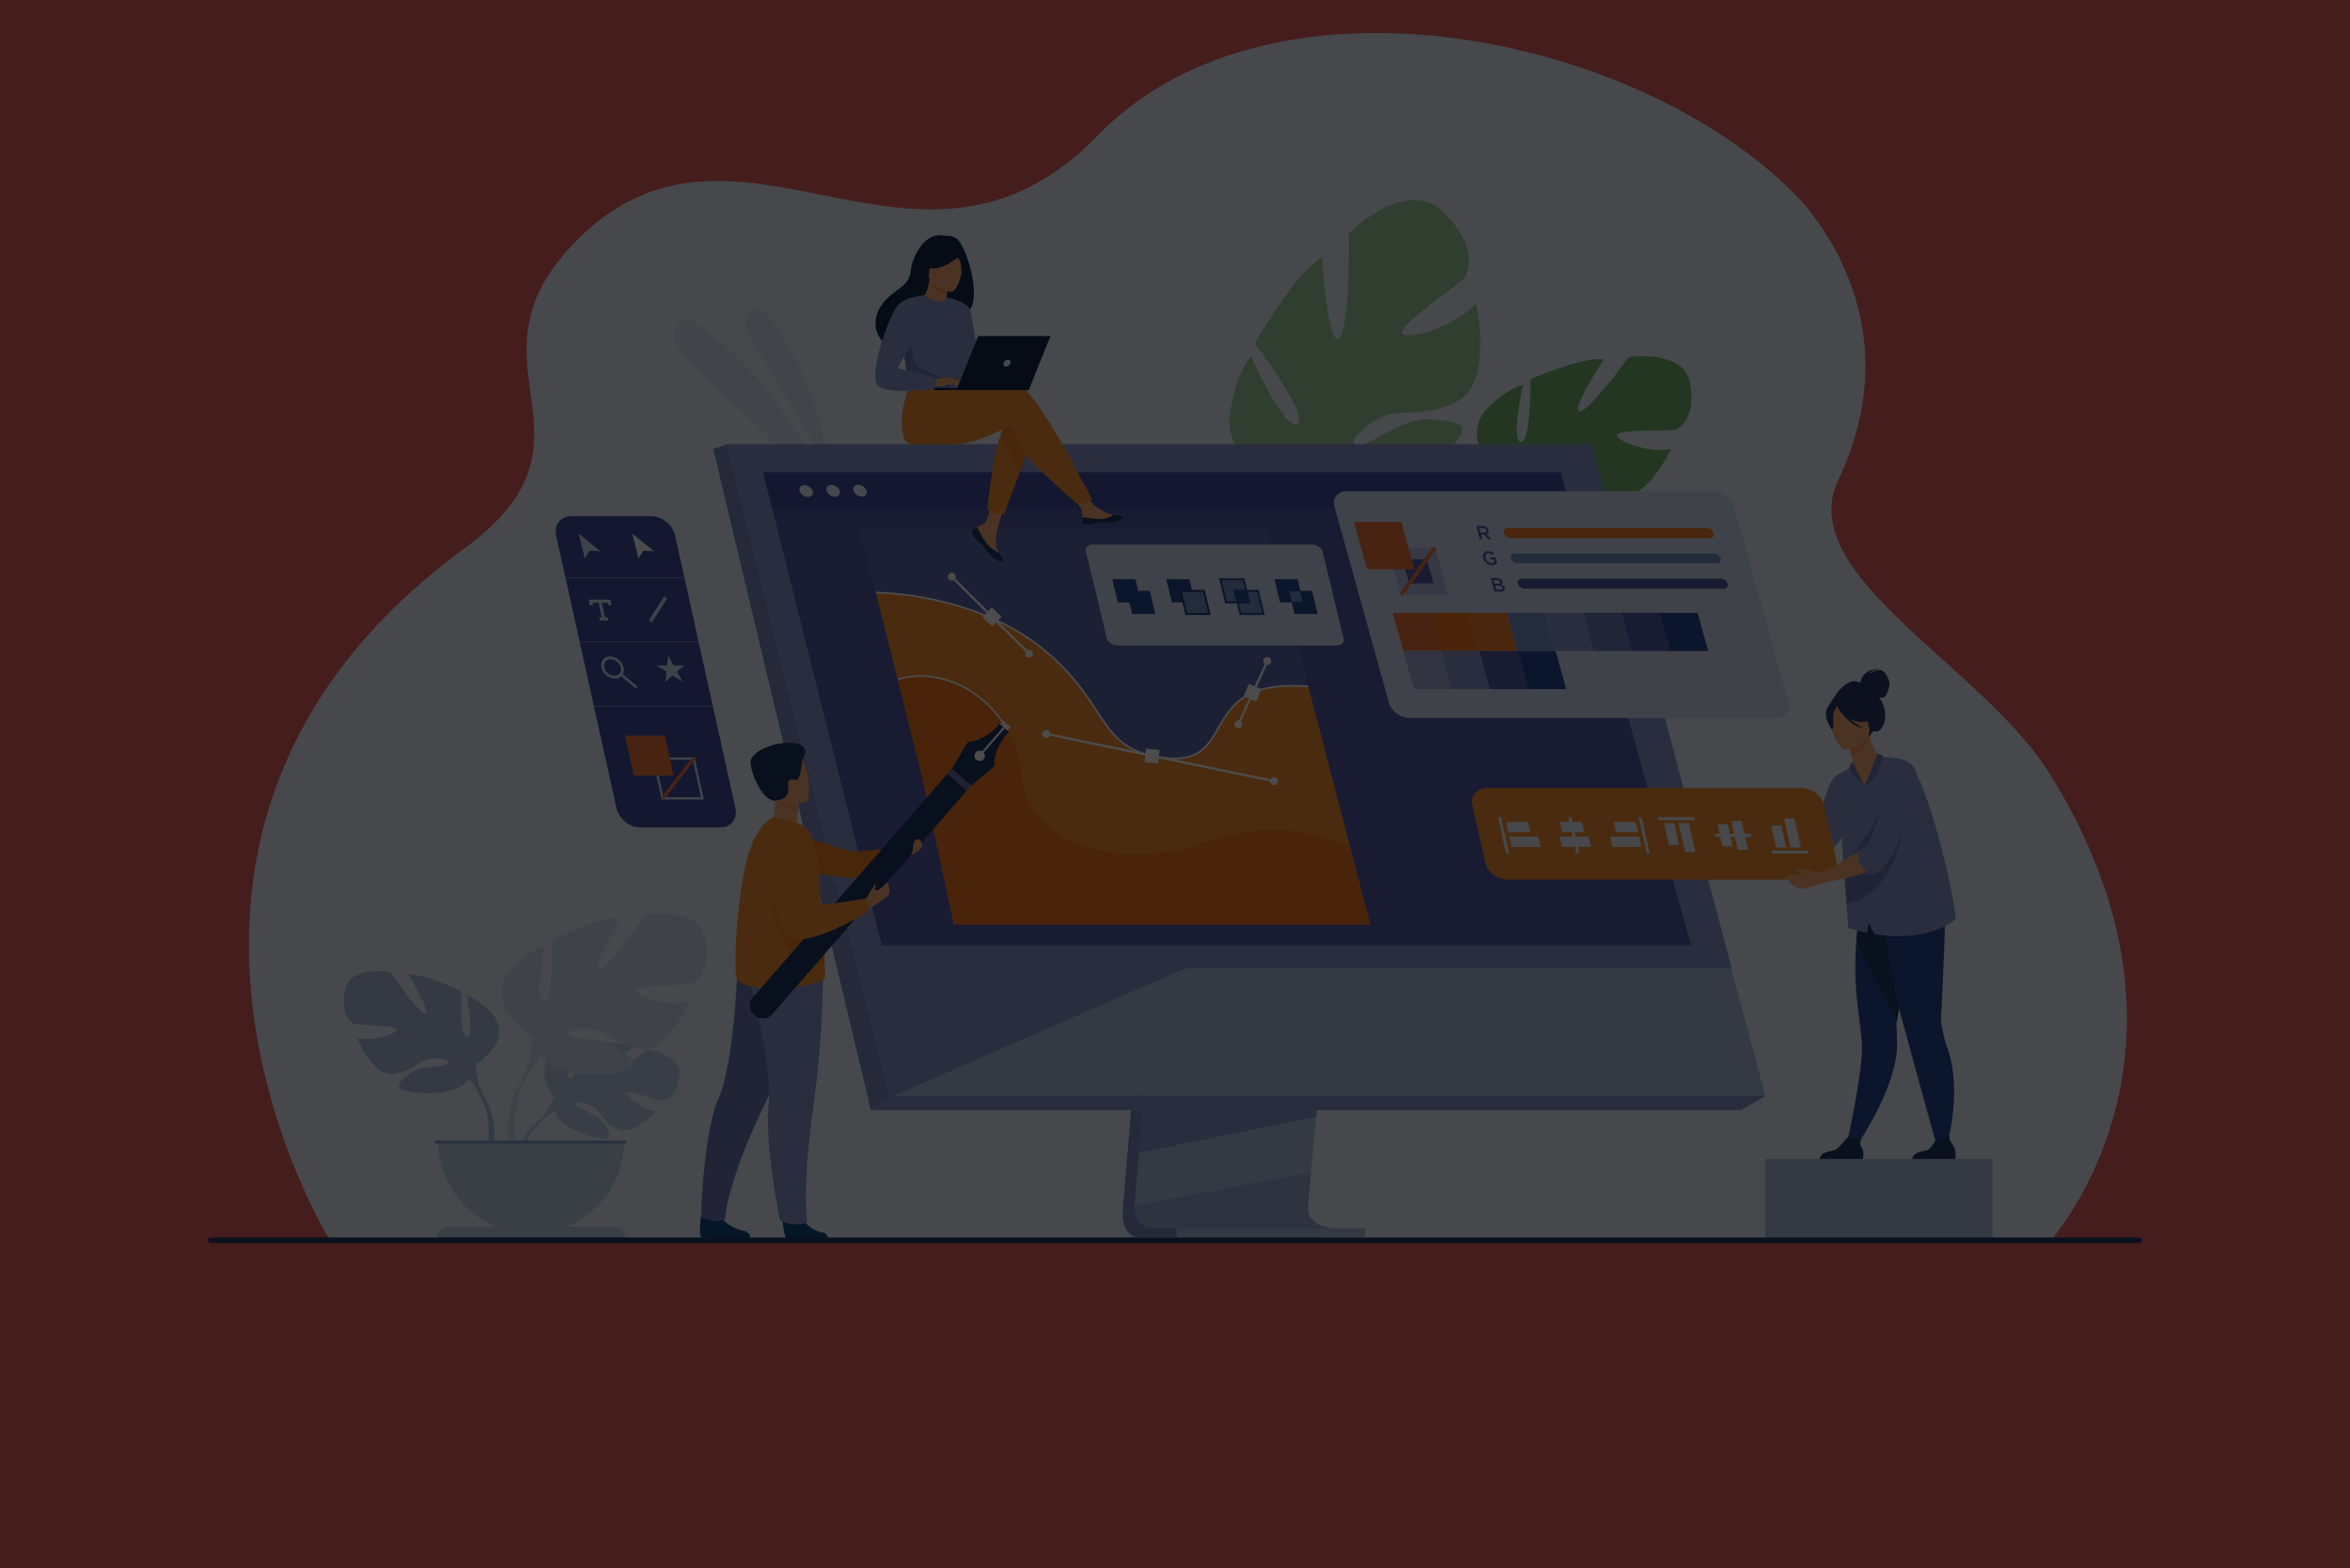 <svg xmlns="http://www.w3.org/2000/svg" viewBox="0 0 1920 1281"><defs><style>.cls-1{fill:#e96160;}.cls-2{fill:#eaf3fb;}.cls-3{opacity:0.5;}.cls-4{fill:#b0c0e3;}.cls-5{fill:#72b571;}.cls-6{fill:#9dd199;}.cls-7{fill:#bcceea;}.cls-8{fill:#d2def2;}.cls-9{fill:#c1d2ec;}.cls-10{fill:#85a1d3;}.cls-11{fill:#7b88c4;}.cls-12{fill:#8698cd;}.cls-13{fill:#8d98cc;}.cls-14{fill:#555ca9;}.cls-15{fill:#5f6bb2;}.cls-16{fill:#2b3a68;}.cls-17{fill:#faab77;}.cls-18{fill:#254790;}.cls-19{fill:#1e3966;}.cls-20{fill:#f79454;}.cls-21{fill:#7079ba;}.cls-22{fill:#f79134;}.cls-23{fill:#424ea1;}.cls-24{fill:#fff;}.cls-25{fill:#f47421;}.cls-26{fill:#7694cc;}.cls-27{fill:#203c75;}.cls-28{fill:#f3753e;}.cls-29{fill:#f58c7a;}.cls-30{fill:#b5bfe1;}.cls-31{fill:#f47621;}.cls-32{fill:#f5812a;}.cls-33{fill:#6b7bbc;}.cls-34{fill:#a7b1da;}.cls-35{fill:#f18121;}.cls-36{fill:#10294b;}.cls-37{fill:#f79351;}.cls-38{fill:#124d83;}.cls-39{fill:#f89e63;}.cls-40{fill:#1a3763;}.cls-41{fill:#6871b5;}.cls-42{opacity:0.7;}</style></defs><g id="Layer_3" data-name="Layer 3"><rect class="cls-1" width="1920" height="1281"/></g><g id="Layer_1" data-name="Layer 1"><path class="cls-2" d="M1675.85,1013.24c-90.38,0-1406.94.33-1407.7-2l-.13-.3a1.68,1.68,0,0,1-.12-.43C267.39,1009.3,65,678.31,379.62,447.89c123.08-90.16-7.7-149.67,90.17-250C582.28,82.51,705,210.1,830.12,157.8c22.1-9.23,44.27-24.09,66.47-46.89,51.49-52.83,122.13-77.27,195.06-82.75,139.76-10.45,297,48.3,378.21,134.18,16.34,17.29,90.65,106.76,32.08,229.74-37,77.65,118,151.81,173,240.48C1814.92,858,1677.12,1010.31,1675.85,1013.24Z"/><g class="cls-3"><g class="cls-3"><path class="cls-4" d="M680,393.34s-10.25-85.88-54.26-137.13c-5.85-6.81-17-2.47-16.85,6.5,0,.15,0,.3,0,.46C609.48,278.49,658.75,343.11,680,393.34Z"/></g><g class="cls-3"><path class="cls-4" d="M685.36,417.93S641.51,310.59,566.61,263.11a10.2,10.2,0,0,0-13.82,2.62c-2,2.9-2.89,7.43-.65,14.51C558.11,299.12,641.64,362.67,685.36,417.93Z"/></g></g><path class="cls-5" d="M1231.58,390.64s-39.27-24.18-19.25-53.95c0,0,15.79-18.14,32.07-22.3,0,0-10.47,45.2-1.93,46.63s8-51.21,8-51.21,43.18-18.61,59.73-16.32c0,0-28.1,43.4-19.48,42.68s40-44.51,40-44.51,43.75-6.25,49.65,19.77-5.89,38.41-12.38,39.75-47.75-.9-46.9,4.5,28.37,15.14,44.11,11c0,0-18.9,41.63-41.33,38.55s-28.81-17.3-42.7-18.95-24.23,1.69-17.42,5.73,30.5,2.49,41.36,12.52,19.73,16.31-1.35,19.73-58.49-.81-65.32-17.2Z"/><path class="cls-5" d="M1360.18,318.65s-114,31.78-128.6,72c0,0-.22,18.24-12.34,38.68l-.33,8s12.92-26.85,19.51-30.34C1238.42,407,1214.69,370.61,1360.18,318.65Z"/><path class="cls-5" d="M1219.24,429.32s-18.45,25.64-9.88,58.13l4.51-1s-2.87-35.52,7-52.92S1219.24,429.32,1219.24,429.32Z"/><path class="cls-6" d="M1072.7,389.67s-65.94,5.83-68.42-45.62c0,0,2.63-34.41,17.8-53.16,0,0,26.72,61,37.76,55.34s-34.66-65.84-34.66-65.84,33.76-58.46,54.78-70c0,0,4.85,74.06,14.16,65.85s7.84-85.53,7.84-85.53,45-44.69,74.12-19.8,26.16,49.27,19.83,56.39-55.75,39.9-50.14,45.39,45.64-6.9,60.18-25.21c0,0,13.93,64.15-14.52,79.83s-48,4.79-65.42,14.8-26.45,22.71-15.14,21.52,37.25-23.28,58.36-21,36.69,1.87,15.36,23.88-68,49.22-90,36.21Z"/><path class="cls-6" d="M1159.05,196.51S1055,330.91,1072.7,389.67c0,0,15.39,21.2,19,55.12l6.51,9.54s-8.14-42-3.55-51.65C1094.62,402.68,1036.08,381.09,1159.05,196.51Z"/><path class="cls-6" d="M1091.66,444.79s.74,45.34,38.47,75.41l4.33-5s-33.77-38.44-37.38-66.89S1091.66,444.79,1091.66,444.79Z"/><path class="cls-7" d="M453.08,896.57s-18.47-21.54-1.14-35.23c0,0,12.66-7.66,23-7,0,0-14.62,24.53-9.89,27s14.33-28.5,14.33-28.5,28.8-2.79,38.07,1.66c0,0-24.63,20.16-19.44,21.36s31.79-18.58,31.79-18.58,26.81,4.56,25.38,20.91-10.67,21.41-14.73,21-27.81-9.5-28.33-6.17,13.78,14.2,23.79,14.71c0,0-18.9,20.84-31.46,14.83S490.79,906.89,483,903.32s-14.51-3.57-11.28.08,17.4,7.19,21.88,15.11,8.5,13.27-4.5,11.31S454.94,918.36,454,907.46Z"/><path class="cls-7" d="M542,878.55s-72.82-2.8-88.9,18c0,0-3.55,10.66-14.5,20.36l-1.7,4.65s12.61-13.31,17.13-14.12C454,907.46,447,881.66,542,878.55Z"/><path class="cls-7" d="M438.58,916.93S423,928.49,421.86,949.14l2.84.25s5-21.35,14-29.7S438.58,916.93,438.58,916.93Z"/><path class="cls-4" d="M388.51,869.48S417.89,853,404.18,830.7c0,0-11-13.71-22.72-17.24,0,0,6.26,33.3,0,34.08s-4.31-37.61-4.31-37.61-30.95-14.88-43.09-13.71c0,0,19.19,32.52,12.92,31.73s-27.81-33.69-27.81-33.69-31.73-5.87-36.82,12.93,3.13,28.21,7.83,29.38,34.87.78,34.08,4.7-21.15,10.19-32.51,6.66c0,0,12.54,31,29,29.38s21.54-11.75,31.73-12.53,17.63,2,12.53,4.7-22.32.9-30.55,7.89-14.89,11.3.39,14.44S377.54,893,383,881.23Z"/><path class="cls-4" d="M296.84,813.07s82.27,26.64,91.67,56.41c0,0-.39,13.32,7.83,28.59V904s-8.62-20-13.32-22.72C383,881.23,401.43,855.37,296.84,813.07Z"/><path class="cls-4" d="M396.34,898.07s12.69,19.27,5.46,42.72l-3.27-.88s3.17-25.83-3.47-38.82S396.34,898.07,396.34,898.07Z"/><path class="cls-8" d="M435.25,846.79s-38.73-21.69-20.66-51.12c0,0,14.46-18.08,30-22.72,0,0-8.26,43.89,0,44.92s5.68-49.57,5.68-49.57S491,748.68,507,750.23c0,0-25.3,42.85-17,41.82s36.67-44.41,36.67-44.41,41.82-7.74,48.53,17-4.13,37.18-10.32,38.73-46,1-44.93,6.2,27.89,13.42,42.86,8.78c0,0-16.52,40.79-38.21,38.72s-28.4-15.49-41.83-16.52-23.23,2.58-16.52,6.2,29.43,1.18,40.28,10.4,19.62,14.9-.52,19-56.28,1.55-63.51-13.94Z"/><path class="cls-8" d="M556.08,772.43s-108.44,35.11-120.83,74.36c0,0,.51,17.55-10.33,37.69v7.75s11.36-26.34,17.56-30C442.48,862.28,418.21,828.2,556.08,772.43Z"/><path class="cls-8" d="M424.92,884.48s-16.72,25.4-7.19,56.31l4.3-1.16s-4.17-34,4.58-51.17S424.92,884.48,424.92,884.48Z"/><path class="cls-9" d="M433.94,1007.82A75.86,75.86,0,0,0,509.8,932H358.08A75.86,75.86,0,0,0,433.94,1007.82Z"/><path class="cls-9" d="M510.85,1011.68H357a9.36,9.36,0,0,1,9.36-9.36h135.1a9.36,9.36,0,0,1,9.36,9.36Z"/><rect class="cls-10" x="355.59" y="931.96" width="155.94" height="2.33"/><path class="cls-11" d="M951.41,582.84,917.46,986.48s-3.56,24.46,14.64,24.51c29.93.07,148.95,0,148.95,0s-22.52-5.1-22.25-16.55c.32-13.51,39.68-415.42,39.68-415.42Z"/><path class="cls-4" d="M1092.25,1003.65c-5.88,0-121.11.21-150.25-.16-12.7-.16-14.93-11.29-15-18.5a37,37,0,0,1,.38-6l.89-10.49,2.25-26.74,2-23.62L935,887.77l2.15-25.62L961.3,575.33l147.07-3.81s-16.58,168.19-28.3,290.63c-1.31,13.64-2.56,26.72-3.71,38.93q-.55,5.85-1.08,11.42c-1.09,11.58-2.08,22.22-2.94,31.61-.46,4.95-.88,9.55-1.26,13.77-1.5,16.51-2.37,27-2.39,29.06a17.76,17.76,0,0,0,.29,3.27C1071.4,1003.07,1090,1003.65,1092.25,1003.65Z"/><polygon class="cls-4" points="594.25 363.01 676.93 695.16 688.26 740.65 726.77 895.35 1442.27 895.35 1300.32 363.01 594.25 363.01"/><polygon class="cls-11" points="594.24 363.01 582.78 366.83 711.53 906.91 726.77 895.36 594.24 363.01"/><polygon class="cls-12" points="711.53 906.91 1422.64 906.91 1442.27 895.36 726.77 895.36 711.53 906.91"/><rect class="cls-4" x="961.25" y="1003.65" width="153.96" height="7.32" transform="translate(2076.47 2014.62) rotate(180)"/><polygon class="cls-13" points="1076.08 906.91 1075.28 912.5 930.49 941.75 932.47 918.13 933.42 906.91 1076.08 906.91"/><g class="cls-3"><path class="cls-13" d="M1092.25,1003.65c-5.88,0-121.11.21-150.25-.16-12.7-.16-14.93-11.29-15-18.5l144.11-27.11c-1.5,16.51-2.37,27-2.39,29.06a17.76,17.76,0,0,0,.29,3.27C1071.4,1003.07,1090,1003.65,1092.25,1003.65Z"/></g><polygon class="cls-13" points="594.24 363.01 1300.32 363.01 1414.88 790.85 700.75 790.85 594.24 363.01"/><polygon class="cls-14" points="1381.58 772.31 720.48 772.31 696.85 678.2 687.71 641.78 683.99 626.93 659.71 530.22 658.45 525.18 645.61 474.06 639.87 451.18 634.97 431.67 630.98 415.76 623.49 385.93 1275.07 385.93 1283.29 415.76 1287.67 431.67 1293.05 451.18 1299.36 474.06 1340.9 624.76 1340.9 624.76 1344.42 637.53 1346.06 643.46 1374.74 747.49 1381.58 772.31"/><polygon class="cls-15" points="1119.56 755.26 779.41 755.26 760.72 663.66 753.49 634.85 750.54 623.1 731.34 546.59 730.34 542.61 720.19 502.17 715.64 484.07 711.77 468.64 708.61 456.05 702.68 432.46 1035.52 432.46 1119.56 755.26"/><polygon class="cls-13" points="969.01 790.85 727.01 896.6 700.75 790.85 969.01 790.85"/><path class="cls-16" d="M1520.12,557.87c0-1,.77-11.22,16.4-11.76,0,0-7.68.92-9,4.3,0,0,5.23-4.18,9.5-2.83s6.76,8.81,6.79,11.27-2.35,10.37-5,11a8.42,8.42,0,0,1-3.28,0,35.06,35.06,0,0,1,2.1,3.75c6.24,12.8-.19,25.32-5.47,23.94-3.39-.89-4.35,4.89-4.35,4.89l-32.91-26.64S1506.93,550.83,1520.12,557.87Z"/><path class="cls-17" d="M1430.43,718c2.75,2.43,10-5.92,11.06-7a.58.58,0,0,1,.1-.16l-2.22-6.19s-9.58-.37-11.16,1.21S1427.41,715.4,1430.43,718Z"/><path class="cls-18" d="M1508.66,935.15l7,2.6s30.36-42.11,34.1-79.16c.67-6.61-.7-20.63-.18-23.63.24-1.4.53-3.08.87-5,1-5.66,2.35-13.4,3.9-22.21,3.57-20.27,8.2-46.19,11.79-65.25l-1.88-.6-20.38-6.58-4.21-13.37-15.18-4s-3.39,6.63-6.42,38c-.55,4.11-1.06,8.64-1.45,13.55a268.41,268.41,0,0,0,1.45,54.87c.69,5.45,3.58,26.85,3.25,33.47C1519.78,888.08,1508.66,935.15,1508.66,935.15Z"/><path class="cls-19" d="M1516.61,769.45l33,65.51c.24-1.4.53-3.08.87-5,1-5.66,2.35-13.4,3.9-22.21,3.57-20.27,8.2-46.19,11.79-65.25l-1.88-.6-20.38-6.58-4.21-13.37-15.18-4s-3.39,6.63-6.42,38C1517.51,760,1517,764.54,1516.61,769.45Z"/><path class="cls-18" d="M1531.11,726.35l.76-6.54c12.78,3.39,46.93-9.49,46.93-9.49s12.38,10.88,10.75,37c-.79,12.73-2.24,66.84-3.75,82.85-.55,5.8,3.22,20.73,4.73,24.76,14.86,39.59-2.29,88.35-2.29,88.35l-4.45-1.8s-28.14-102.05-31-112.86c-5.48-20.44-9.9-47-12.84-67.55C1539.49,761.06,1531.11,726.35,1531.11,726.35Z"/><path class="cls-17" d="M1521.41,650.45c22,1.21,17.15-31.55,15.81-31.38-2.69-1.4-7.52-8.22-10.31-19.63l-1,.44-15.85,7.45s1.68,5.16,2.93,10.1c1,3.86,1.66,7.59,1.08,8.64-1.25.5-2,.82-2,.82v0C1512,627.32,1515.55,650.13,1521.41,650.45Z"/><path class="cls-20" d="M1510.11,607.33s1.68,5.16,2.93,10.1c9.26-2.59,12.08-12.33,12.92-17.55Z"/><path class="cls-17" d="M1508.16,612.79s22.17-5.13,18.76-18.89-2.84-23.68-17.14-21-15.74,8.63-15.72,13.49S1502.3,613.77,1508.16,612.79Z"/><path class="cls-16" d="M1492.81,578.59c2.39-5,5.19-4.72,7-3.83,10.42-9.64,20.63-1.77,20.63-1.77a27.14,27.14,0,0,0,12.46,13.39s-3.41,3.48-13.28,3.41a16.26,16.26,0,0,1-8.8-3.32,53,53,0,0,0,11.56,8.62c-12.36-2.36-20.65-16.67-21.5-18.19-1,1.55-3,4.84-3.21,7.62-.23,3.77,1.07,11.11-1.1,11.38C1496.52,595.9,1489.24,586.07,1492.81,578.59Z"/><path class="cls-19" d="M1562.38,946.88h35.2s.85-5.36-1-9.43c-1.76-3.91-4.52-5.69-3.86-10.41a12.72,12.72,0,0,1-11,4.2c-.62,1-4,6.42-6.11,7.91C1573.34,940.81,1563.08,940.22,1562.38,946.88Z"/><path class="cls-19" d="M1486.78,946.88H1522s1.32-5.61-1-9.43c-2-3.39-1.27-5.31.25-8.11a13.74,13.74,0,0,1-5.93,1.12,12.45,12.45,0,0,1-5.24-1.84c-1.51,1.72-8,9.08-10,10.53C1497.75,940.81,1487.49,940.22,1486.78,946.88Z"/><path class="cls-13" d="M1579.45,668.73c-1.89-6.14-3.85-12-5.83-17.47a239.58,239.58,0,0,0-9.8-23.81c-4.62-9.51-25.29-8.91-25.29-8.91-4,14.35-14.92,23.29-14.92,23.29-5.84-3.43-10.18-15.47-10.18-15.47l-12.76,6.8h0c-.05,0-4,2.35-7.4,12.25-5.12,14.74-13.43,35.66-19.2,42.06-1.34,1.49-5.28,3.74-10,6.14h0c-.1.15-.18.23-.23.23a46.1,46.1,0,0,0,3.94,7.39c1.82,2.74,4.21,5.51,7,6.94,2.18-1,6.1-2.59,7.76-3.61,6-3.68,15-9,22-20.13l2,26.24,3.53,47.47c5.43,1.69,10.6,3,15.5,4a59,59,0,0,1,1.61-8.74c0,2.49,2.87,7.27,4.6,9.87,45.08,7.22,66.22-12.44,66.22-12.44C1596.14,733.46,1588.55,698.25,1579.45,668.73Z"/><path class="cls-21" d="M1534,615.89s3.75.25,4.55,2.65c0,0-4.89,19.7-14.91,23.29Z"/><path class="cls-21" d="M1523.61,641.83s-9.58-17.28-9.54-19.62c0,0-3.64,3.23-3.4,5.62C1510.67,627.83,1518.73,640.75,1523.61,641.83Z"/><path class="cls-21" d="M1549.28,634.82c-.27.93-19.81,47.64-37.34,64.85-7.67,7.54,16.78,5.36,17,4S1549.28,634.82,1549.28,634.82Z"/><path class="cls-21" d="M1507.05,712.16l1.67,26.35c53.46-12.42,49-97.55,49-97.55l-26.84,55.42-23.56,15.4S1507.2,711.91,1507.05,712.16Z"/><path class="cls-4" d="M1463.72,693.77c0,.05,0,.08.07.08l0-.1C1463.7,693.67,1463.69,693.67,1463.72,693.77Z"/><path class="cls-22" d="M1490.16,657.48l10.64,47.44c1.7,7.56-4,13.68-12.78,13.68H1232.44c-8.75,0-17.22-6.12-18.92-13.68l-10.64-47.44a6.45,6.45,0,0,1-.15-.86c-1.1-7.16,4.51-12.81,12.93-12.81h255.58c8.42,0,16.57,5.65,18.68,12.81C1490,656.91,1490.09,657.19,1490.16,657.48Z"/><polygon class="cls-2" points="1233.01 697.22 1230.5 697.22 1223.88 667.7 1226.39 667.7 1233.01 697.22"/><polygon class="cls-2" points="1250.28 679.88 1232.32 679.88 1230.45 671.53 1248.41 671.53 1250.28 679.88"/><polygon class="cls-2" points="1258.65 691.86 1235.01 691.86 1233.13 683.5 1256.78 683.5 1258.65 691.86"/><polygon class="cls-2" points="1290.46 697.22 1287.96 697.22 1281.33 667.7 1283.84 667.7 1290.46 697.22"/><polygon class="cls-2" points="1294.3 679.88 1276.34 679.88 1274.46 671.53 1292.42 671.53 1294.3 679.88"/><polygon class="cls-2" points="1299.83 691.86 1276.18 691.86 1274.31 683.5 1297.95 683.5 1299.83 691.86"/><polygon class="cls-2" points="1347.92 697.22 1345.41 697.22 1338.79 667.7 1341.3 667.7 1347.92 697.22"/><polygon class="cls-2" points="1338.31 679.88 1320.35 679.88 1318.47 671.53 1336.44 671.53 1338.31 679.88"/><polygon class="cls-2" points="1341 691.86 1317.35 691.86 1315.48 683.5 1339.12 683.5 1341 691.86"/><polygon class="cls-2" points="1384.68 670.09 1355.16 670.09 1354.6 667.58 1384.12 667.58 1384.68 670.09"/><polygon class="cls-2" points="1367.88 672.44 1371.91 690.4 1363.55 690.4 1359.52 672.44 1367.88 672.44"/><polygon class="cls-2" points="1379.85 672.44 1385.15 696.08 1376.8 696.08 1371.5 672.44 1379.85 672.44"/><polygon class="cls-2" points="1431.14 683.71 1401.62 683.71 1401.06 681.2 1430.58 681.2 1431.14 683.71"/><polygon class="cls-2" points="1411.51 673.48 1415.54 691.44 1407.19 691.44 1403.16 673.48 1411.51 673.48"/><polygon class="cls-2" points="1422.85 670.63 1428.15 694.28 1419.8 694.28 1414.49 670.63 1422.85 670.63"/><polygon class="cls-2" points="1477.62 697.44 1448.11 697.44 1447.54 694.93 1477.06 694.93 1477.62 697.44"/><polygon class="cls-2" points="1455.33 674.41 1459.36 692.37 1451.01 692.37 1446.98 674.41 1455.33 674.41"/><polygon class="cls-2" points="1466.03 668.73 1471.33 692.37 1462.98 692.37 1457.67 668.73 1466.03 668.73"/><path class="cls-17" d="M1464.49,714.36c2.91,0,7.5-.22,10.16-1.24,0,0-8.49-.12-6.68-2.8.33-.49,4.55-.12,9.26-.12,1.93,0,6.71,2.65,6.46,2.77,3.41-.45,6.52-1.11,7.52-1.33a1.84,1.84,0,0,0,.37-.1l3,8.78s-.64.16-1.75.37a119.89,119.89,0,0,0-14,4.28,14,14,0,0,1-15.76-3.38c-1.61-1.68-2.88-3.91-2.8-5.53C1460.37,714.28,1462.71,714.37,1464.49,714.36Z"/><path class="cls-17" d="M1485,715l1.85,6.77,6-1.11c1.11-.21,1.75-.37,1.75-.37,3-.58,6.5-1.37,10.36-2.22h.06c6.61-1.59,14-3.49,20.26-5.61l1.64-.59c3.69-1.36-3.44-20.09-6.67-17.77-.85.62-1.77,1.26-2.73,1.92-5.35,3.64-12.17,7.69-18.22,11.1-3,1.69-5.76,3.23-8.09,4.49C1487.45,713.71,1485,715,1485,715Z"/><path class="cls-13" d="M1517.52,696.05s-.39,12.79,11.58,19c13.84-5,21.25-25.63,27-39.81.8-2,1.54-3.92,2.28-5.82a145.5,145.5,0,0,0,6-20.1c.79-3.6-14.6-21.74-16.56-17.46-3,6.82-6.18,15.66-9.15,24.44-1.64,4.82-3.23,9.63-4.81,14.07-.9,2.7-1.8,5.24-2.65,7.56a72.74,72.74,0,0,1-4.44,10.32c-.85,1.48-3.28,3.55-6.51,5.87C1519.4,694.75,1518.48,695.39,1517.52,696.05Z"/><polygon class="cls-23" points="1283.29 415.76 630.98 415.76 623.49 385.93 1275.07 385.93 1283.29 415.76"/><path class="cls-2" d="M664,401.11c.85,2.68-.84,4.86-3.78,4.88a7.48,7.48,0,0,1-6.85-4.8c-.85-2.67.84-4.86,3.77-4.88A7.5,7.5,0,0,1,664,401.11Z"/><path class="cls-2" d="M686,401c.85,2.67-.85,4.86-3.78,4.88a7.5,7.5,0,0,1-6.86-4.8c-.85-2.68.85-4.86,3.78-4.88A7.5,7.5,0,0,1,686,401Z"/><path class="cls-2" d="M708,400.81c.85,2.67-.84,4.86-3.77,4.88a7.5,7.5,0,0,1-6.86-4.81c-.85-2.67.84-4.85,3.78-4.87A7.48,7.48,0,0,1,708,400.81Z"/><path class="cls-22" d="M715.64,484.07s76.79.3,132.46,43,47.66,81,93.86,90.58c75.71,15.73,28.71-65.07,127-56.66l50.58,194.29H779.41L753.49,634.85Z"/><path class="cls-24" d="M959.48,620.38a87.77,87.77,0,0,1-17.66-2.06c-25.5-5.3-34.91-19.6-46.81-37.71-9.86-15-22.14-33.69-47.33-53-15.82-12.13-43.72-28.46-86.83-37.37a254.4,254.4,0,0,0-45.21-5.46v-1.41a256.55,256.55,0,0,1,45.49,5.5c23.93,4.95,58.52,15.49,87.39,37.62,25.38,19.46,37.73,38.25,47.65,53.35,12.18,18.53,21,31.93,45.92,37.11,35.5,7.38,43.53-6.58,52.83-22.73,10.36-18,22.1-38.4,74.11-34l-.12,1.4c-51.13-4.37-62.63,15.61-72.78,33.25-4.7,8.17-9.14,15.89-17,20.66C973.8,618.79,967.39,620.38,959.48,620.38Z"/><path class="cls-25" d="M733.57,555.07l19.52,77.78,26.32,122.41h340.15l-17.15-63.56s-50.35-28.07-118.64-3.6S839.9,690,835,635C829.54,572.93,772.54,543,733.57,555.07Z"/><path class="cls-24" d="M819.51,591.87c-19.55-30.23-55.6-45.43-85.73-36.13l-.41-1.34c30.71-9.48,67.44,6,87.32,36.71Z"/><rect class="cls-24" x="935.69" y="612.11" width="11.11" height="11.11" transform="translate(68.46 -93.46) rotate(5.9)"/><rect class="cls-24" x="946.93" y="523.81" width="1.84" height="190.19" transform="translate(149.13 1421.09) rotate(-78.27)"/><path class="cls-24" d="M851.56,599.24a3.19,3.19,0,1,1,2.85,3.5A3.19,3.19,0,0,1,851.56,599.24Z"/><path class="cls-24" d="M1037.78,637.91a3.19,3.19,0,1,1,2.85,3.5A3.18,3.18,0,0,1,1037.78,637.91Z"/><rect class="cls-24" x="804.86" y="498.51" width="11.11" height="11.11" transform="translate(566.53 -418.64) rotate(43.31)"/><rect class="cls-24" x="808.3" y="458.03" width="1.84" height="89.14" transform="translate(-117.95 721.21) rotate(-45.11)"/><path class="cls-24" d="M775.16,469.13a3.19,3.19,0,1,1,.47,4.49A3.19,3.19,0,0,1,775.16,469.13Z"/><path class="cls-24" d="M838.32,532a3.19,3.19,0,1,1,.46,4.48A3.18,3.18,0,0,1,838.32,532Z"/><rect class="cls-24" x="1017.82" y="560.48" width="11.11" height="11.11" transform="translate(102.42 1286.84) rotate(-67)"/><rect class="cls-24" x="995.15" y="564.99" width="56.85" height="1.84" transform="translate(82.97 1261.06) rotate(-65.4)"/><path class="cls-24" d="M1010.73,594.79a3.19,3.19,0,1,1,4-2A3.2,3.2,0,0,1,1010.73,594.79Z"/><path class="cls-24" d="M1034.38,543.09a3.19,3.19,0,1,1,4-2A3.2,3.2,0,0,1,1034.38,543.09Z"/><path class="cls-8" d="M1080.55,450.38l17.28,71.46c.74,3-2.14,5.53-6.44,5.53H913.56c-4.3,0-8.39-2.48-9.13-5.53l-17.29-71.46c-.74-3.05,2.15-5.53,6.45-5.53h177.83C1075.72,444.85,1079.81,447.33,1080.55,450.38Z"/><polygon class="cls-18" points="932.22 492.18 913.29 492.18 908.72 473.25 927.64 473.25 932.22 492.18"/><polygon class="cls-18" points="943.97 501.64 925.05 501.64 920.47 482.72 939.39 482.72 943.97 501.64"/><polygon class="cls-18" points="976.41 492.18 957.48 492.18 952.9 473.25 971.83 473.25 976.41 492.18"/><polygon class="cls-26" points="988.16 501.64 969.23 501.64 964.65 482.72 983.58 482.72 988.16 501.64"/><path class="cls-27" d="M989.16,502.45H968.62l-5-20.54h20.54Zm-19.31-1.61h17.31L983,483.53H965.66Z"/><polygon class="cls-26" points="1020.59 492.18 1001.67 492.18 997.09 473.25 1016.01 473.25 1020.59 492.18"/><path class="cls-18" d="M1021.6,493h-20.55l-5-20.54h20.55Zm-19.32-1.62h17.31l-4.19-17.31H998.09Z"/><polygon class="cls-26" points="1032.35 501.64 1013.42 501.64 1008.84 482.72 1027.77 482.72 1032.35 501.64"/><path class="cls-18" d="M1033.35,502.45h-20.54l-5-20.54h20.54ZM1014,500.84h17.31l-4.19-17.31h-17.31Z"/><polygon class="cls-18" points="1021.59 492.95 1010.45 492.95 1007.77 481.9 1018.92 481.9 1021.59 492.95"/><polygon class="cls-18" points="1064.78 492.18 1045.85 492.18 1041.27 473.25 1060.2 473.25 1064.78 492.18"/><polygon class="cls-18" points="1076.53 501.64 1057.61 501.64 1053.03 482.72 1071.95 482.72 1076.53 501.64"/><polygon class="cls-26" points="1064.24 491.72 1055.57 491.72 1053.49 483.13 1062.16 483.13 1064.24 491.72"/><path class="cls-23" d="M588.55,676H523c-8.74,0-17.39-7.08-19.33-15.82L454.37,437.57c-1.93-8.74,3.58-15.83,12.32-15.83h65.54c8.74,0,17.39,7.09,19.33,15.83l49.3,222.62C602.8,668.93,597.28,676,588.55,676Z"/><rect class="cls-4" x="462" y="471.8" width="97.18" height="0.42"/><rect class="cls-4" x="473.62" y="524.26" width="97.18" height="0.42"/><rect class="cls-4" x="485.24" y="576.72" width="97.18" height="0.42"/><path class="cls-24" d="M521.45,456.33c.13-1.12-4.9-20.42-4.9-20.42l17.82,14.43-8.75-.32Z"/><path class="cls-8" d="M575.14,653.2H540.62L533,618.74h34.52Zm-33-1.91h30.58L566,620.66H535.38Z"/><polygon class="cls-28" points="550.34 633.61 517.79 633.61 510.58 601.05 543.13 601.05 550.34 633.61"/><rect class="cls-28" x="533.44" y="634.58" width="41.25" height="2.78" transform="translate(-288.13 682.47) rotate(-52.1)"/><path class="cls-8" d="M477.63,456.33c.13-1.12-4.9-20.42-4.9-20.42l17.82,14.43L481.8,450Z"/><polygon class="cls-8" points="484.53 494.57 481.91 494.57 480.87 489.89 498.68 489.89 499.67 494.39 497.05 494.39 496.63 492.51 484.08 492.51 484.53 494.57"/><polygon class="cls-8" points="494.65 506 492.03 506 488.75 491.2 491.38 491.2 494.65 506"/><polygon class="cls-8" points="497.02 506.94 490.08 506.94 489.5 504.32 496.44 504.32 497.02 506.94"/><polygon class="cls-8" points="532.52 508.58 530.15 506.87 542.66 487.19 545.03 488.9 532.52 508.58"/><path class="cls-8" d="M502.47,554.43a12,12,0,0,1-11.09-9.08c-1.11-5,2.06-9.08,7.07-9.08a12,12,0,0,1,11.09,9.08C510.65,550.36,507.48,554.43,502.47,554.43ZM499,538.67c-3.69,0-6,3-5.21,6.68a8.82,8.82,0,0,0,8.17,6.68c3.68,0,6-3,5.2-6.68A8.83,8.83,0,0,0,499,538.67Z"/><path class="cls-8" d="M519.75,562.32a1.52,1.52,0,0,1-1-.37l-12.07-10.17a1.25,1.25,0,0,1-.35-1.69,1.21,1.21,0,0,1,1.71,0l12.07,10.16a1.26,1.26,0,0,1,.35,1.7A1,1,0,0,1,519.75,562.32Z"/><polygon class="cls-8" points="545.91 535.44 550.4 543.66 559.05 543.66 553.18 548.75 557.67 556.97 549.55 551.89 543.68 556.97 544.53 548.75 536.41 543.66 545.06 543.66 545.91 535.44"/><path class="cls-29" d="M1381.37,463.42s.24,13-1.71,12.72-4.58-10.86-4.6-10.71.88,11.18-1.57,11.73-4.93-11.66-4.93-11.66,1.65,10.48-.08,10.76-4.42-9.89-5.13-9.92,2.28,8.72.18,9.16-6.77-11.85-5.18-13.42,4.05.11,4.05.11,3-2.26,5.39-1c0,0,5.48-1.09,7.13,1.34A4.33,4.33,0,0,1,1381.37,463.42Z"/><path class="cls-8" d="M1416.75,413.77l44.47,160.35c1.91,6.86-2.43,12.42-9.69,12.42H1151.35c-7.25,0-14.68-5.56-16.58-12.42L1090.3,413.77c-1.91-6.87,2.43-12.43,9.69-12.43h300.18C1407.42,401.34,1414.85,406.9,1416.75,413.77Z"/><polygon class="cls-30" points="1183.31 486.11 1144.54 486.11 1133.79 447.34 1172.55 447.34 1183.31 486.11"/><polygon class="cls-14" points="1171.18 476.62 1151.4 476.62 1145.91 456.84 1165.69 456.84 1171.18 476.62"/><rect class="cls-28" x="1134.63" y="465.2" width="47.83" height="3.04" transform="translate(101.74 1132.47) rotate(-54.15)"/><polygon class="cls-28" points="1155.71 465.1 1116.95 465.1 1106.19 426.33 1144.96 426.33 1155.71 465.1"/><polygon class="cls-28" points="1177.73 531.85 1146.57 531.85 1137.93 500.69 1169.09 500.69 1177.73 531.85"/><polygon class="cls-31" points="1208.61 531.85 1177.45 531.85 1168.8 500.69 1199.97 500.69 1208.61 531.85"/><polygon class="cls-32" points="1239.78 531.85 1208.61 531.85 1199.97 500.69 1231.13 500.69 1239.78 531.85"/><polygon class="cls-26" points="1270.95 531.85 1239.78 531.85 1231.13 500.69 1262.3 500.69 1270.95 531.85"/><polygon class="cls-13" points="1302.11 531.85 1270.95 531.85 1262.3 500.69 1293.47 500.69 1302.11 531.85"/><polygon class="cls-33" points="1333.28 531.85 1302.11 531.85 1293.47 500.69 1324.63 500.69 1333.28 531.85"/><polygon class="cls-14" points="1364.44 531.85 1333.28 531.85 1324.63 500.69 1355.8 500.69 1364.44 531.85"/><polygon class="cls-18" points="1395.61 531.85 1364.44 531.85 1355.8 500.69 1386.97 500.69 1395.61 531.85"/><polygon class="cls-34" points="1186.38 563.02 1155.21 563.02 1146.57 531.85 1177.73 531.85 1186.38 563.02"/><polygon class="cls-13" points="1217.26 563.02 1186.09 563.02 1177.45 531.85 1208.61 531.85 1217.26 563.02"/><polygon class="cls-14" points="1248.42 563.02 1217.26 563.02 1208.61 531.85 1239.78 531.85 1248.42 563.02"/><polygon class="cls-18" points="1279.59 563.02 1248.42 563.02 1239.78 531.85 1270.95 531.85 1279.59 563.02"/><path class="cls-32" d="M1397.14,439.7H1233.88a5.81,5.81,0,0,1-5.21-4.08h0a3,3,0,0,1,2.95-4.08h163.26a5.8,5.8,0,0,1,5.21,4.08h0A3,3,0,0,1,1397.14,439.7Z"/><path class="cls-26" d="M1402.85,460.3H1239.6a5.79,5.79,0,0,1-5.21-4.08h0a3,3,0,0,1,2.94-4.08h163.26a5.8,5.8,0,0,1,5.21,4.08h0A3,3,0,0,1,1402.85,460.3Z"/><path class="cls-14" d="M1408.57,480.9H1245.31a5.8,5.8,0,0,1-5.21-4.08h0a3,3,0,0,1,3-4.08H1406.3a5.78,5.78,0,0,1,5.21,4.08h0A3,3,0,0,1,1408.57,480.9Z"/><path class="cls-14" d="M1206.13,429.62H1211a4.93,4.93,0,0,1,5.07,3.51,2.43,2.43,0,0,1-1.7,3.34l4.13,4.18h-2.28l-3.81-3.84h-2.39l1.06,3.84h-1.93Zm6.29,5.47c1.38,0,2.06-.73,1.75-1.88a2.62,2.62,0,0,0-2.8-1.82h-2.82l1,3.7Z"/><path class="cls-14" d="M1211.8,456c-.86-3.09.78-5.71,4.1-5.71a7.61,7.61,0,0,1,4.65,1.5l-.82,1.46a5.61,5.61,0,0,0-3.41-1.18c-2,0-3.09,1.78-2.49,3.93a5.19,5.19,0,0,0,4.84,3.93,3.55,3.55,0,0,0,2.43-.83l-.57-2.06h-2.82l-.47-1.69h4.7l1.28,4.63a5.33,5.33,0,0,1-4.12,1.72A7.71,7.71,0,0,1,1211.8,456Z"/><path class="cls-14" d="M1218,472.28h5a5.06,5.06,0,0,1,3.15,1,3.54,3.54,0,0,1,1.26,1.86,2,2,0,0,1-.9,2.46,3.88,3.88,0,0,1,2.94,2.71c.55,2-.78,3-3.24,3H1221Zm5.84,4.65c1.25,0,1.94-.49,1.66-1.53a2.18,2.18,0,0,0-2.33-1.4h-2.79l.81,2.93Zm1.86,4.66c1.32,0,2-.52,1.7-1.54s-1.15-1.48-2.68-1.48h-3.07l.84,3Z"/><path class="cls-17" d="M794.6,433.24a3.05,3.05,0,0,0-.55,3.28v0c.79,2.18,3.4,4.62,6.44,7.06.39.32.73.6,1,.87l.24.2.18.16c2.83,2.62,1.76,3.21,6.85,8.51,5.8,6,9.79,6.14,10.93,5.59,1-.46-1-3.67-3.16-7.26l-.31-.53c-.29-.48-.58-1-.86-1.44-2.54-4.33-1.89-6.36-1.28-12.81.48-5.24,8.14-29.26,8.14-29.26l-11.11-1.91s-3.35,19.13-7,22.07c-2,1.57-4.18,1.59-6.08,2.75l-.39.25A14.66,14.66,0,0,0,794.6,433.24Z"/><path class="cls-19" d="M794.6,433.24a3.05,3.05,0,0,0-.55,3.28v0c1,2.18,3.52,4.61,6.45,7,.38.32.72.61,1,.89l.24.2.18.16c2.83,2.62,1.76,3.21,6.85,8.51,5.8,6,9.79,6.14,10.93,5.59,1-.46-1-3.67-3.16-7.26a24.92,24.92,0,0,1-10.34-7.62c-3.36-4.3-5.65-9.77-7.94-13.13l-.65-.13A14.66,14.66,0,0,0,794.6,433.24Z"/><path class="cls-17" d="M884.24,426.3c.68,3.43,5.58,2.85,11,1.52s4.17.25,11.94-.61,10.14-3.76,10.38-4.92-3.64-1.39-7.76-1.86l-1.56-.19c-4.65-.58-8.06-3.58-12.29-6.05-4-2.34-10-11.85-10-11.85l-10.66.84s5.59,8.5,7.76,12.2c1.27,2.17,1.2,5.05,1,7.27A13.14,13.14,0,0,0,884.24,426.3Z"/><path class="cls-19" d="M895.28,427.82c5.47-1.34,4.17.25,11.94-.61s10.14-3.76,10.38-4.92-3.64-1.39-7.76-1.86l0,.08A21.85,21.85,0,0,1,898.67,424c-5.28.13-10.87-1.38-14.51-1.32a13.14,13.14,0,0,0,.08,3.65C884.92,429.73,889.82,429.15,895.28,427.82Z"/><path class="cls-35" d="M843.36,358.09l-10,26.83-13,35a21,21,0,0,1-6.91-.64,30,30,0,0,1-6.69-3.25s3.61-37.62,10.36-59.21c1.72-5.54,3.66-10,5.8-12.55C833.38,332,843.36,358.09,843.36,358.09Z"/><path class="cls-22" d="M833.22,315.48c-5.67-1.83-20.48,0-36.55,2.88a10.9,10.9,0,0,1-11.25-5.08h0L745,310.12s-13.34,29.58-6,48.43c1.08,2.77,3.43,4.5,7.07,4.56h0l32.24,0c20.1,0,42.55-13.82,45.45-14.4,4.75-.95,6.65,8.55,11.4,18.53s44.67,44.19,44.67,44.19,6.14.06,8.67-.89a8.54,8.54,0,0,0,3.73-2.35S848,320.23,833.22,315.48Z"/><path class="cls-36" d="M781.13,194.57a14.32,14.32,0,0,0-7.72-2,21.12,21.12,0,0,1-3.73-.23c-15.43-2.26-24.72,20.15-25.26,26.92-1,12.44-7.58,14.33-16.84,22.12-18.56,15.61-13.12,33.75-3,40.49,6.09,4,16.83,0,16.83,0s29.35-16.33,43.75-24.25C806.77,254.54,789.8,199.73,781.13,194.57Z"/><path class="cls-17" d="M773.12,250.86c.06,0-7.08,2.48-11.86.36-4.5-2-7.9-9.38-7.83-9.38,2-.1,4.29-1.88,6-13.61l.87.31L775,233.81s-1.06,4.69-1.75,9.17C772.63,246.73,772.32,250.33,773.12,250.86Z"/><path class="cls-37" d="M775,233.81s-.59,2.53-1.44,7.27c-8.41-1.52-12-8-13.2-12.54Z"/><path class="cls-17" d="M777.14,238.47s-20-2.69-18.17-15.14.54-21.18,13.41-20,14.63,6.31,15,10.62S782.4,238.85,777.14,238.47Z"/><path class="cls-36" d="M786.67,207.14s-12.82,11.05-21.54,11.94-12-1.91-12-1.91A34.14,34.14,0,0,0,761.34,206a6.12,6.12,0,0,1,5-3.61C772.62,201.86,784.43,201.61,786.67,207.14Z"/><path class="cls-36" d="M778.66,206.15s4.29,4.14,5.64,7.22,1.69,10.07.65,12.89c0,0,6.69-13,2.9-19.31C783.84,200.25,778.66,206.15,778.66,206.15Z"/><path class="cls-13" d="M790,280.37c-.61,40.55-.17,32.07-4.6,35.92-1.07.93-4.08,1.48-8,1.74-12.43.83-34.29-1.22-35.12-3.52-2.87-7.95-.85-10.42-3.24-22.59-.25-1.3-.56-2.7-.92-4.22-2-8.36-3.94-11.21,3.14-24.64,6.42-12.17,13.09-22,13.69-21.68,16.93,10.05,18.3,1.6,18.3,1.6S790.29,260.59,790,280.37Z"/><path class="cls-22" d="M833.39,384.92l-13,35a21,21,0,0,1-6.91-.64,30,30,0,0,1-6.69-3.25s3.61-37.62,10.36-59.21Z"/><path class="cls-13" d="M773.21,243s17.42,3,19.47,10.45,8.78,53,8.78,53-4.91,4.8-9,.71-12.88-42.61-12.88-42.61Z"/><path class="cls-21" d="M777.36,318c-12.43.83-34.29-1.22-35.12-3.52-2.87-7.95-.85-10.42-3.24-22.59L745,275s-1,18.81,4.55,23.75,22.71,9.55,25.4,13.68A15.2,15.2,0,0,1,777.36,318Z"/><path class="cls-17" d="M763.11,310.12s12.27-2.73,14.25-1.64,6.82,5,7.42,6.43-4.4-1.05-6-1.48c-1-.29-3.83.68-5.21,1.14-5.78,1.93-9.33.94-9.33.94Z"/><path class="cls-13" d="M754.9,241.37s-16.47,1-22.17,9c-8,11.2-24,58.91-14.83,65.27,10.28,7.17,46.77,1.87,46.77,1.87s1.22-5.67-.47-8.42-29.15-7.18-30.42-8.45,15.84-24.71,15.84-28.51S754.9,241.37,754.9,241.37Z"/><path class="cls-17" d="M778,311.89s2.57,3.32,3.42,3.71a2.47,2.47,0,0,0,1.38.3L781,312.78Z"/><path class="cls-17" d="M777.36,308.48l7.47,3.63a1.34,1.34,0,0,1-1.24.48,18.51,18.51,0,0,1-3.24-.89Z"/><polygon class="cls-36" points="841.17 317.01 763.11 317.01 763.11 318.73 840.48 318.73 841.17 317.01"/><polygon class="cls-36" points="781.37 318.73 840.48 318.73 858.26 274.51 799.24 274.51 781.37 318.73"/><path class="cls-2" d="M825.56,296.62a2.05,2.05,0,0,0-2-2.81,4,4,0,0,0-3.62,2.81,2,2,0,0,0,2,2.82A4,4,0,0,0,825.56,296.62Z"/><rect class="cls-24" x="816.08" y="590.33" width="8.04" height="8.04" transform="translate(591.57 -392.36) rotate(41.03)"/><path class="cls-35" d="M742.17,695.85c-1.21-4-1.81-4.38-1.81-4.38s-37.58,4.68-44,4.27c-3.78-.24-48.92-15.3-48.92-15.3l-27.4,26.29s68,11.19,77.54,10.46c15.83-1.21,40-15.19,40-15.19S743.12,699,742.17,695.85Z"/><path class="cls-38" d="M639.45,995.86s.53,12.73,3,15.83l34,.2c-.24-1.32-.38-4.35-5.08-5.18a22.82,22.82,0,0,1-16.53-13C651,985.41,639.45,995.86,639.45,995.86Z"/><path class="cls-38" d="M572.69,994s-2.38,16.92.84,17.22c.43,0,13.71.25,19.47.35,6.76.11,17.87-.13,17.87-.13a1.76,1.76,0,0,0,1.6-2.66,7.14,7.14,0,0,0-5.11-3.28c-5.92-1.14-15.79-5.49-19.26-13.41C584.46,983.78,572.69,994,572.69,994Z"/><path class="cls-21" d="M657.14,820.64s-9.46,33.1-36.57,90.58-28.29,85.19-28.29,85.19a23.83,23.83,0,0,1-9.55.87,25.61,25.61,0,0,1-10-3.26s1.75-68.42,14.56-97.43S602.67,788.2,602.67,788.2Z"/><path class="cls-13" d="M672.33,792.16a825.77,825.77,0,0,1-8.12,114.19c-8.87,62.93-4.72,92.2-4.72,92.2s-2.35,1.71-9.58,1.68c-8.46,0-12.8-3.53-12.8-3.53s-12.69-63-9.05-94.46-17.39-108.09-17.39-108.09Z"/><path class="cls-17" d="M651.73,664.39c-.09,4-.62,8.4-2.23,10.54l-9,4.74-10-7.42s3.66-8.13,2.77-20c-.09-.71-.45-5.27-.45-5.36l5,2.5,13.58,6.79a2.88,2.88,0,0,0,.09.63C651.55,658.13,651.73,661.08,651.73,664.39Z"/><path class="cls-22" d="M601.72,798.49c3.28,15,73.38,8.4,72.47-.74,0-.31-.22-4.54-.47-10.25-.53-12.34-1.34-31.62-1.45-33.13,0,0,0,0,0-.08-1.26-12.73-2.47-25.19-2.55-33.32a115.49,115.49,0,0,0-2.33-20.82c-1.2-6-2.66-11.53-3.93-15.81a17.46,17.46,0,0,0-10.24-11.22,15.64,15.64,0,0,0-1.7-.6c-8.25-2.39-16.57-5.44-19.66-4.53-8.38,2.46-17.71,17.3-22.11,36.11C601.49,739.29,599.58,788.72,601.72,798.49Z"/><path class="cls-39" d="M651.73,664.39c-5.09-2.06-14.83-6.71-17.52-12-1.16-2.32.63-3,3.58-3l13.58,6.79a2.88,2.88,0,0,0,.09.63C651.55,658.13,651.73,661.08,651.73,664.39Z"/><path class="cls-17" d="M657.91,655.33s-24.39,7.61-28.9-7.66-10.69-24.56,4.7-30.07,20.14-.57,22.89,4.16S664.14,653,657.91,655.33Z"/><path class="cls-40" d="M655.64,620.29s-1.56,17.76-5.23,17-7-1.34-6.47,4,.71,11.79-10.61,12.74-22.68-28.5-19.57-34C622.74,604.05,668.61,600.83,655.64,620.29Z"/><path class="cls-35" d="M673.72,787.5c-.53-12.34-1.34-31.62-1.45-33.13,0,0,0,0,0-.08l-41.41-24.76S629.25,787.34,673.72,787.5Z"/><path class="cls-40" d="M816.6,591.24l7.46,6.49s-12.79,13.7-11.6,28.11L793.36,642,777.55,628.2l13.22-21.94S805,605.75,816.6,591.24Z"/><path class="cls-24" d="M797.19,614.67a4.25,4.25,0,1,1,.42,6A4.24,4.24,0,0,1,797.19,614.67Z"/><rect class="cls-24" x="808.28" y="590.28" width="1.62" height="34.36" transform="translate(597.62 -381.94) rotate(41.04)"/><rect class="cls-41" x="773.24" y="634.44" width="20.97" height="5.27" transform="translate(610.66 -357.98) rotate(41.03)"/><path class="cls-40" d="M616.85,829.63l-.76-.67a10,10,0,0,1-1-14.08l159-182.7,15.82,13.76-159,182.71A10,10,0,0,1,616.85,829.63Z"/><path class="cls-17" d="M706.31,735.16s3.06-2.72,3.77-4.59a6.36,6.36,0,0,1,5.88-3.33c3.25.24,9-6.68,9-6.68.84,1.83,3.74,8.69-.41,12.16-3.38,2.84-11.52,7.75-16.46,11C702.81,747.17,706.31,735.16,706.31,735.16Z"/><path class="cls-22" d="M706.72,734.15s-41.08,7-44.72,5.21c-5.81-2.83,2.25-44.51,2.25-44.51s.35-9.45-10.69-11.68c-9.58-1.93-18.84,5.25-18.84,5.25s-8.41,7.53-7.33,15.88c2.38,18.51,6.08,56.15,18.46,61.92,16,7.45,62.18-20.64,62.18-20.64a8.12,8.12,0,0,0,1.32-5.38C709.15,737.12,706.72,734.15,706.72,734.15Z"/><path class="cls-17" d="M743.89,698.83s10.37-3.77,9.45-9.08-4.14-4.63-6.09-2.8S746.38,698.16,743.89,698.83Z"/><path class="cls-17" d="M709.37,732.44s1.41-4.15,2.92-5.93,2.15-4.8,2.83-3.8-.54,4.62,0,6S709.37,732.44,709.37,732.44Z"/><rect class="cls-4" x="1442.27" y="946.88" width="185.75" height="64.52"/><rect class="cls-19" x="169.85" y="1010.97" width="1580.29" height="4.55" rx="2.28"/></g><g id="Layer_2" data-name="Layer 2"><rect class="cls-42" width="1920" height="1281"/></g></svg>